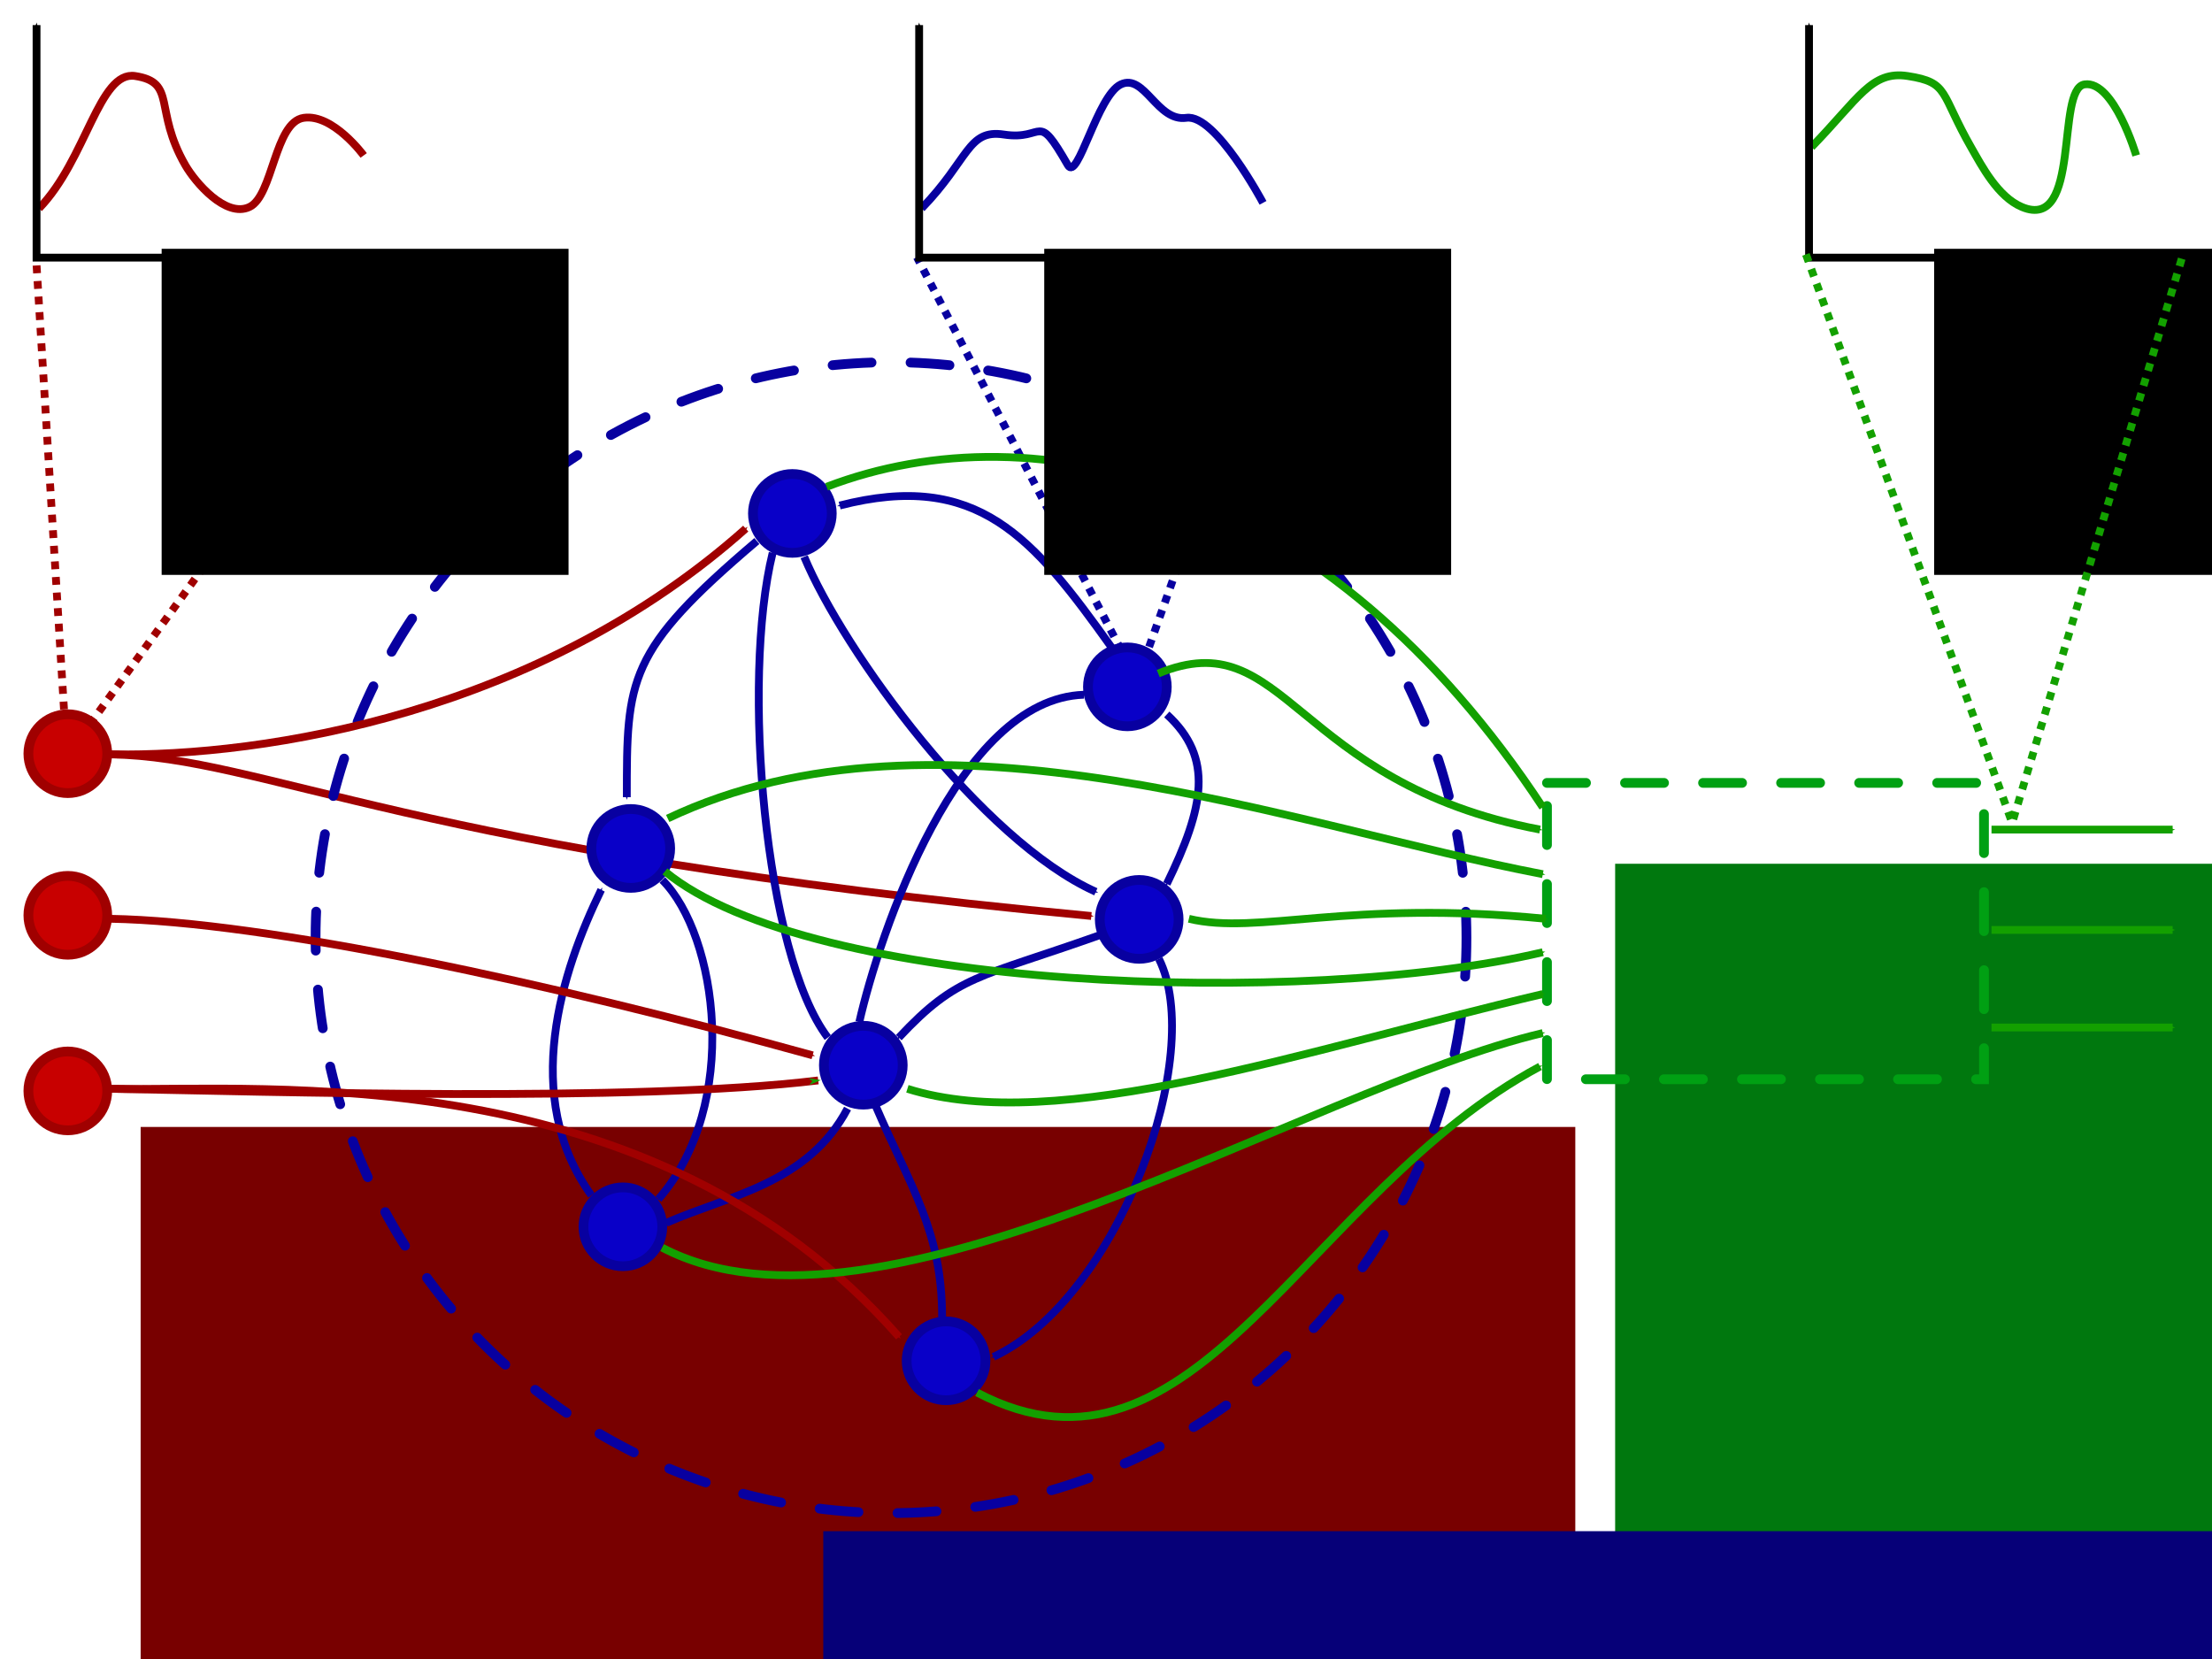 <?xml version="1.0" encoding="UTF-8" standalone="no"?>
<!-- Created with Inkscape (http://www.inkscape.org/) -->

<svg
   xmlns:dc="http://purl.org/dc/elements/1.1/"
   xmlns:cc="http://creativecommons.org/ns#"
   xmlns:rdf="http://www.w3.org/1999/02/22-rdf-syntax-ns#"
   xmlns:svg="http://www.w3.org/2000/svg"
   xmlns="http://www.w3.org/2000/svg"
   xmlns:sodipodi="http://sodipodi.sourceforge.net/DTD/sodipodi-0.dtd"
   xmlns:inkscape="http://www.inkscape.org/namespaces/inkscape"
   width="8cm"
   height="6cm"
   viewBox="0 0 283.465 212.598"
   id="svg2"
   version="1.1"
   inkscape:version="0.91 r13725"
   sodipodi:docname="reservoir.svg">
  <defs
     id="defs4">
    <marker
       inkscape:isstock="true"
       style="overflow:visible;"
       id="marker6829"
       refX="0.0"
       refY="0.0"
       orient="auto"
       inkscape:stockid="Arrow1Mend">
      <path
         transform="scale(0.4) rotate(180) translate(10,0)"
         style="fill-rule:evenodd;stroke:#000000;stroke-width:1pt;stroke-opacity:1;fill:#000000;fill-opacity:1"
         d="M 0.0,0.0 L 5.0,-5.0 L -12.5,0.0 L 5.0,5.0 L 0.0,0.0 z "
         id="path6831" />
    </marker>
    <marker
       inkscape:isstock="true"
       style="overflow:visible"
       id="marker6627"
       refX="0.0"
       refY="0.0"
       orient="auto"
       inkscape:stockid="Arrow1Mstart">
      <path
         transform="scale(0.4) translate(10,0)"
         style="fill-rule:evenodd;stroke:#000000;stroke-width:1pt;stroke-opacity:1;fill:#000000;fill-opacity:1"
         d="M 0.0,0.0 L 5.0,-5.0 L -12.5,0.0 L 5.0,5.0 L 0.0,0.0 z "
         id="path6629" />
    </marker>
    <marker
       inkscape:stockid="Arrow1Mend"
       orient="auto"
       refY="0.0"
       refX="0.0"
       id="marker5136"
       style="overflow:visible;"
       inkscape:isstock="true"
       inkscape:collect="always">
      <path
         id="path4495"
         d="M 0.0,0.0 L 5.0,-5.0 L -12.5,0.0 L 5.0,5.0 L 0.0,0.0 z "
         style="fill-rule:evenodd;stroke:#000000;stroke-width:1pt;stroke-opacity:1;fill:#000000;fill-opacity:1"
         transform="scale(0.4) rotate(180) translate(10,0)" />
    </marker>
    <marker
       inkscape:stockid="Arrow1Lend"
       orient="auto"
       refY="0.0"
       refX="0.0"
       id="Arrow1Lend"
       style="overflow:visible;"
       inkscape:isstock="true">
      <path
         id="path4489"
         d="M 0.0,0.0 L 5.0,-5.0 L -12.5,0.0 L 5.0,5.0 L 0.0,0.0 z "
         style="fill-rule:evenodd;stroke:#000000;stroke-width:1pt;stroke-opacity:1;fill:#000000;fill-opacity:1"
         transform="scale(0.8) rotate(180) translate(12.5,0)" />
    </marker>
    <marker
       inkscape:stockid="Arrow1Mstart"
       orient="auto"
       refY="0.0"
       refX="0.0"
       id="Arrow1Mstart"
       style="overflow:visible"
       inkscape:isstock="true"
       inkscape:collect="always">
      <path
         id="path4492"
         d="M 0.0,0.0 L 5.0,-5.0 L -12.5,0.0 L 5.0,5.0 L 0.0,0.0 z "
         style="fill-rule:evenodd;stroke:#000000;stroke-width:1pt;stroke-opacity:1;fill:#000000;fill-opacity:1"
         transform="scale(0.4) translate(10,0)" />
    </marker>
    <marker
       inkscape:isstock="true"
       style="overflow:visible;"
       id="marker13128"
       refX="0.0"
       refY="0.0"
       orient="auto"
       inkscape:stockid="Arrow1Mend">
      <path
         transform="scale(0.4) rotate(180) translate(10,0)"
         style="fill-rule:evenodd;stroke:#13a000;stroke-width:1pt;stroke-opacity:1;fill:#13a000;fill-opacity:1"
         d="M 0.0,0.0 L 5.0,-5.0 L -12.5,0.0 L 5.0,5.0 L 0.0,0.0 z "
         id="path13130" />
    </marker>
    <marker
       inkscape:stockid="Arrow1Mend"
       orient="auto"
       refY="0.0"
       refX="0.0"
       id="marker12906"
       style="overflow:visible;"
       inkscape:isstock="true"
       inkscape:collect="always">
      <path
         id="path12908"
         d="M 0.0,0.0 L 5.0,-5.0 L -12.5,0.0 L 5.0,5.0 L 0.0,0.0 z "
         style="fill-rule:evenodd;stroke:#13a000;stroke-width:1pt;stroke-opacity:1;fill:#13a000;fill-opacity:1"
         transform="scale(0.4) rotate(180) translate(10,0)" />
    </marker>
    <marker
       inkscape:isstock="true"
       style="overflow:visible;"
       id="marker12732"
       refX="0.0"
       refY="0.0"
       orient="auto"
       inkscape:stockid="Arrow1Mend"
       inkscape:collect="always">
      <path
         transform="scale(0.4) rotate(180) translate(10,0)"
         style="fill-rule:evenodd;stroke:#13a000;stroke-width:1pt;stroke-opacity:1;fill:#13a000;fill-opacity:1"
         d="M 0.0,0.0 L 5.0,-5.0 L -12.5,0.0 L 5.0,5.0 L 0.0,0.0 z "
         id="path12734" />
    </marker>
    <marker
       inkscape:stockid="Arrow1Mend"
       orient="auto"
       refY="0.0"
       refX="0.0"
       id="marker12180"
       style="overflow:visible;"
       inkscape:isstock="true"
       inkscape:collect="always">
      <path
         id="path12182"
         d="M 0.0,0.0 L 5.0,-5.0 L -12.5,0.0 L 5.0,5.0 L 0.0,0.0 z "
         style="fill-rule:evenodd;stroke:#13a000;stroke-width:1pt;stroke-opacity:1;fill:#13a000;fill-opacity:1"
         transform="scale(0.4) rotate(180) translate(10,0)" />
    </marker>
    <marker
       inkscape:isstock="true"
       style="overflow:visible;"
       id="marker11664"
       refX="0.0"
       refY="0.0"
       orient="auto"
       inkscape:stockid="Arrow1Mend"
       inkscape:collect="always">
      <path
         transform="scale(0.4) rotate(180) translate(10,0)"
         style="fill-rule:evenodd;stroke:#13a000;stroke-width:1pt;stroke-opacity:1;fill:#13a000;fill-opacity:1"
         d="M 0.0,0.0 L 5.0,-5.0 L -12.5,0.0 L 5.0,5.0 L 0.0,0.0 z "
         id="path11666" />
    </marker>
    <marker
       inkscape:stockid="Arrow1Mend"
       orient="auto"
       refY="0.0"
       refX="0.0"
       id="marker11196"
       style="overflow:visible;"
       inkscape:isstock="true"
       inkscape:collect="always">
      <path
         id="path11198"
         d="M 0.0,0.0 L 5.0,-5.0 L -12.5,0.0 L 5.0,5.0 L 0.0,0.0 z "
         style="fill-rule:evenodd;stroke:#13a000;stroke-width:1pt;stroke-opacity:1;fill:#13a000;fill-opacity:1"
         transform="scale(0.4) rotate(180) translate(10,0)" />
    </marker>
    <marker
       inkscape:isstock="true"
       style="overflow:visible;"
       id="marker10248"
       refX="0.0"
       refY="0.0"
       orient="auto"
       inkscape:stockid="Arrow1Mend"
       inkscape:collect="always">
      <path
         transform="scale(0.4) rotate(180) translate(10,0)"
         style="fill-rule:evenodd;stroke:#13a000;stroke-width:1pt;stroke-opacity:1;fill:#13a000;fill-opacity:1"
         d="M 0.0,0.0 L 5.0,-5.0 L -12.5,0.0 L 5.0,5.0 L 0.0,0.0 z "
         id="path10250" />
    </marker>
    <marker
       inkscape:stockid="Arrow1Mend"
       orient="auto"
       refY="0.0"
       refX="0.0"
       id="marker9666"
       style="overflow:visible;"
       inkscape:isstock="true"
       inkscape:collect="always">
      <path
         id="path9668"
         d="M 0.0,0.0 L 5.0,-5.0 L -12.5,0.0 L 5.0,5.0 L 0.0,0.0 z "
         style="fill-rule:evenodd;stroke:#13a000;stroke-width:1pt;stroke-opacity:1;fill:#13a000;fill-opacity:1"
         transform="scale(0.4) rotate(180) translate(10,0)" />
    </marker>
    <marker
       inkscape:isstock="true"
       style="overflow:visible;"
       id="marker9294"
       refX="0.0"
       refY="0.0"
       orient="auto"
       inkscape:stockid="Arrow1Mend"
       inkscape:collect="always">
      <path
         transform="scale(0.4) rotate(180) translate(10,0)"
         style="fill-rule:evenodd;stroke:#13a000;stroke-width:1pt;stroke-opacity:1;fill:#13a000;fill-opacity:1"
         d="M 0.0,0.0 L 5.0,-5.0 L -12.5,0.0 L 5.0,5.0 L 0.0,0.0 z "
         id="path9296" />
    </marker>
    <marker
       inkscape:stockid="Arrow1Mend"
       orient="auto"
       refY="0.0"
       refX="0.0"
       id="marker8640"
       style="overflow:visible;"
       inkscape:isstock="true"
       inkscape:collect="always">
      <path
         id="path8642"
         d="M 0.0,0.0 L 5.0,-5.0 L -12.5,0.0 L 5.0,5.0 L 0.0,0.0 z "
         style="fill-rule:evenodd;stroke:#13a000;stroke-width:1pt;stroke-opacity:1;fill:#13a000;fill-opacity:1"
         transform="scale(0.4) rotate(180) translate(10,0)" />
    </marker>
    <marker
       inkscape:isstock="true"
       style="overflow:visible;"
       id="marker8316"
       refX="0.0"
       refY="0.0"
       orient="auto"
       inkscape:stockid="Arrow1Mend"
       inkscape:collect="always">
      <path
         transform="scale(0.4) rotate(180) translate(10,0)"
         style="fill-rule:evenodd;stroke:#13a000;stroke-width:1pt;stroke-opacity:1;fill:#13a000;fill-opacity:1"
         d="M 0.0,0.0 L 5.0,-5.0 L -12.5,0.0 L 5.0,5.0 L 0.0,0.0 z "
         id="path8318" />
    </marker>
    <marker
       inkscape:stockid="Arrow1Mend"
       orient="auto"
       refY="0.0"
       refX="0.0"
       id="marker8040"
       style="overflow:visible;"
       inkscape:isstock="true"
       inkscape:collect="always">
      <path
         id="path8042"
         d="M 0.0,0.0 L 5.0,-5.0 L -12.5,0.0 L 5.0,5.0 L 0.0,0.0 z "
         style="fill-rule:evenodd;stroke:#13a000;stroke-width:1pt;stroke-opacity:1;fill:#13a000;fill-opacity:1"
         transform="scale(0.4) rotate(180) translate(10,0)" />
    </marker>
    <marker
       inkscape:stockid="Arrow1Mend"
       orient="auto"
       refY="0.0"
       refX="0.0"
       id="marker7170"
       style="overflow:visible;"
       inkscape:isstock="true">
      <path
         id="path7172"
         d="M 0.0,0.0 L 5.0,-5.0 L -12.5,0.0 L 5.0,5.0 L 0.0,0.0 z "
         style="fill-rule:evenodd;stroke:#a00000;stroke-width:1pt;stroke-opacity:1;fill:#a00000;fill-opacity:1"
         transform="scale(0.4) rotate(180) translate(10,0)" />
    </marker>
    <marker
       inkscape:isstock="true"
       style="overflow:visible;"
       id="marker6642"
       refX="0.0"
       refY="0.0"
       orient="auto"
       inkscape:stockid="Arrow1Mend"
       inkscape:collect="always">
      <path
         transform="scale(0.4) rotate(180) translate(10,0)"
         style="fill-rule:evenodd;stroke:#a00000;stroke-width:1pt;stroke-opacity:1;fill:#a00000;fill-opacity:1"
         d="M 0.0,0.0 L 5.0,-5.0 L -12.5,0.0 L 5.0,5.0 L 0.0,0.0 z "
         id="path6644" />
    </marker>
    <marker
       inkscape:stockid="Arrow1Mend"
       orient="auto"
       refY="0.0"
       refX="0.0"
       id="marker6300"
       style="overflow:visible;"
       inkscape:isstock="true"
       inkscape:collect="always">
      <path
         id="path6302"
         d="M 0.0,0.0 L 5.0,-5.0 L -12.5,0.0 L 5.0,5.0 L 0.0,0.0 z "
         style="fill-rule:evenodd;stroke:#a00000;stroke-width:1pt;stroke-opacity:1;fill:#a00000;fill-opacity:1"
         transform="scale(0.4) rotate(180) translate(10,0)" />
    </marker>
    <marker
       inkscape:isstock="true"
       style="overflow:visible;"
       id="marker6198"
       refX="0.0"
       refY="0.0"
       orient="auto"
       inkscape:stockid="Arrow1Mend"
       inkscape:collect="always">
      <path
         transform="scale(0.4) rotate(180) translate(10,0)"
         style="fill-rule:evenodd;stroke:#a00000;stroke-width:1pt;stroke-opacity:1;fill:#a00000;fill-opacity:1"
         d="M 0.0,0.0 L 5.0,-5.0 L -12.5,0.0 L 5.0,5.0 L 0.0,0.0 z "
         id="path6200" />
    </marker>
    <marker
       inkscape:stockid="Arrow1Mend"
       orient="auto"
       refY="0.0"
       refX="0.0"
       id="marker5126"
       style="overflow:visible;"
       inkscape:isstock="true"
       inkscape:collect="always">
      <path
         id="path5128"
         d="M 0.0,0.0 L 5.0,-5.0 L -12.5,0.0 L 5.0,5.0 L 0.0,0.0 z "
         style="fill-rule:evenodd;stroke:#0800a0;stroke-width:1pt;stroke-opacity:1;fill:#0800a0;fill-opacity:1"
         transform="scale(0.4) rotate(180) translate(10,0)" />
    </marker>
    <marker
       inkscape:stockid="Arrow1Mend"
       orient="auto"
       refY="0.0"
       refX="0.0"
       id="marker5050"
       style="overflow:visible;"
       inkscape:isstock="true">
      <path
         id="path5052"
         d="M 0.0,0.0 L 5.0,-5.0 L -12.5,0.0 L 5.0,5.0 L 0.0,0.0 z "
         style="fill-rule:evenodd;stroke:#0800a0;stroke-width:1pt;stroke-opacity:1;fill:#0800a0;fill-opacity:1"
         transform="scale(0.4) rotate(180) translate(10,0)" />
    </marker>
    <marker
       inkscape:isstock="true"
       style="overflow:visible;"
       id="marker4956"
       refX="0.0"
       refY="0.0"
       orient="auto"
       inkscape:stockid="Arrow1Mend"
       inkscape:collect="always">
      <path
         transform="scale(0.4) rotate(180) translate(10,0)"
         style="fill-rule:evenodd;stroke:#0800a0;stroke-width:1pt;stroke-opacity:1;fill:#0800a0;fill-opacity:1"
         d="M 0.0,0.0 L 5.0,-5.0 L -12.5,0.0 L 5.0,5.0 L 0.0,0.0 z "
         id="path4958" />
    </marker>
    <marker
       inkscape:isstock="true"
       style="overflow:visible;"
       id="marker4892"
       refX="0.0"
       refY="0.0"
       orient="auto"
       inkscape:stockid="Arrow1Mend">
      <path
         transform="scale(0.4) rotate(180) translate(10,0)"
         style="fill-rule:evenodd;stroke:#0800a0;stroke-width:1pt;stroke-opacity:1;fill:#0800a0;fill-opacity:1"
         d="M 0.0,0.0 L 5.0,-5.0 L -12.5,0.0 L 5.0,5.0 L 0.0,0.0 z "
         id="path4894" />
    </marker>
    <marker
       inkscape:isstock="true"
       style="overflow:visible;"
       id="marker4834"
       refX="0.0"
       refY="0.0"
       orient="auto"
       inkscape:stockid="Arrow1Mend">
      <path
         transform="scale(0.4) rotate(180) translate(10,0)"
         style="fill-rule:evenodd;stroke:#0800a0;stroke-width:1pt;stroke-opacity:1;fill:#0800a0;fill-opacity:1"
         d="M 0.0,0.0 L 5.0,-5.0 L -12.5,0.0 L 5.0,5.0 L 0.0,0.0 z "
         id="path4836" />
    </marker>
    <marker
       inkscape:isstock="true"
       style="overflow:visible;"
       id="marker4782"
       refX="0.0"
       refY="0.0"
       orient="auto"
       inkscape:stockid="Arrow1Mend">
      <path
         transform="scale(0.4) rotate(180) translate(10,0)"
         style="fill-rule:evenodd;stroke:#0800a0;stroke-width:1pt;stroke-opacity:1;fill:#0800a0;fill-opacity:1"
         d="M 0.0,0.0 L 5.0,-5.0 L -12.5,0.0 L 5.0,5.0 L 0.0,0.0 z "
         id="path4784" />
    </marker>
    <marker
       inkscape:isstock="true"
       style="overflow:visible;"
       id="marker4736"
       refX="0.0"
       refY="0.0"
       orient="auto"
       inkscape:stockid="Arrow1Mend">
      <path
         transform="scale(0.4) rotate(180) translate(10,0)"
         style="fill-rule:evenodd;stroke:#0800a0;stroke-width:1pt;stroke-opacity:1;fill:#0800a0;fill-opacity:1"
         d="M 0.0,0.0 L 5.0,-5.0 L -12.5,0.0 L 5.0,5.0 L 0.0,0.0 z "
         id="path4738" />
    </marker>
    <marker
       inkscape:isstock="true"
       style="overflow:visible;"
       id="marker4696"
       refX="0.0"
       refY="0.0"
       orient="auto"
       inkscape:stockid="Arrow1Mend">
      <path
         transform="scale(0.4) rotate(180) translate(10,0)"
         style="fill-rule:evenodd;stroke:#0800a0;stroke-width:1pt;stroke-opacity:1;fill:#0800a0;fill-opacity:1"
         d="M 0.0,0.0 L 5.0,-5.0 L -12.5,0.0 L 5.0,5.0 L 0.0,0.0 z "
         id="path4698" />
    </marker>
    <marker
       inkscape:isstock="true"
       style="overflow:visible;"
       id="marker4662"
       refX="0.0"
       refY="0.0"
       orient="auto"
       inkscape:stockid="Arrow1Mend">
      <path
         transform="scale(0.4) rotate(180) translate(10,0)"
         style="fill-rule:evenodd;stroke:#0800a0;stroke-width:1pt;stroke-opacity:1;fill:#0800a0;fill-opacity:1"
         d="M 0.0,0.0 L 5.0,-5.0 L -12.5,0.0 L 5.0,5.0 L 0.0,0.0 z "
         id="path4664" />
    </marker>
    <marker
       inkscape:isstock="true"
       style="overflow:visible;"
       id="marker4634"
       refX="0.0"
       refY="0.0"
       orient="auto"
       inkscape:stockid="Arrow1Mend">
      <path
         transform="scale(0.4) rotate(180) translate(10,0)"
         style="fill-rule:evenodd;stroke:#0800a0;stroke-width:1pt;stroke-opacity:1;fill:#0800a0;fill-opacity:1"
         d="M 0.0,0.0 L 5.0,-5.0 L -12.5,0.0 L 5.0,5.0 L 0.0,0.0 z "
         id="path4636" />
    </marker>
    <marker
       inkscape:stockid="Arrow1Mend"
       orient="auto"
       refY="0.0"
       refX="0.0"
       id="marker4606"
       style="overflow:visible;"
       inkscape:isstock="true"
       inkscape:collect="always">
      <path
         id="path4608"
         d="M 0.0,0.0 L 5.0,-5.0 L -12.5,0.0 L 5.0,5.0 L 0.0,0.0 z "
         style="fill-rule:evenodd;stroke:#0800a0;stroke-width:1pt;stroke-opacity:1;fill:#0800a0;fill-opacity:1"
         transform="scale(0.4) rotate(180) translate(10,0)" />
    </marker>
    <marker
       inkscape:stockid="Arrow1Mend"
       orient="auto"
       refY="0.0"
       refX="0.0"
       id="Arrow1Mend"
       style="overflow:visible;"
       inkscape:isstock="true">
      <path
         id="path4271"
         d="M 0.0,0.0 L 5.0,-5.0 L -12.5,0.0 L 5.0,5.0 L 0.0,0.0 z "
         style="fill-rule:evenodd;stroke:#0800a0;stroke-width:1pt;stroke-opacity:1;fill:#0800a0;fill-opacity:1"
         transform="scale(0.4) rotate(180) translate(10,0)" />
    </marker>
  </defs>
  <sodipodi:namedview
     id="base"
     pagecolor="#ffffff"
     bordercolor="#666666"
     borderopacity="1.0"
     inkscape:pageopacity="0.0"
     inkscape:pageshadow="2"
     inkscape:zoom="1.979899"
     inkscape:cx="153.09842"
     inkscape:cy="117.04133"
     inkscape:document-units="px"
     inkscape:current-layer="layer1"
     showgrid="false"
     units="cm"
     inkscape:window-width="1680"
     inkscape:window-height="947"
     inkscape:window-x="0"
     inkscape:window-y="1"
     inkscape:window-maximized="1" />
  <g
     inkscape:label="Layer 1"
     inkscape:groupmode="layer"
     id="layer1"
     transform="translate(0,-839.764)">
    <path
       style="fill:none;fill-rule:evenodd;stroke:#0800a0;stroke-width:1;stroke-linecap:butt;stroke-linejoin:miter;stroke-opacity:1;stroke-miterlimit:4;stroke-dasharray:1,1;stroke-dashoffset:0"
       d="M 165,872.719 145.714,927.005 117.5,872.719"
       id="path7072"
       inkscape:connector-curvature="0" />
    <path
       style="fill:none;fill-rule:evenodd;stroke:#a00000;stroke-width:1;stroke-linecap:butt;stroke-linejoin:miter;stroke-opacity:1;stroke-miterlimit:4;stroke-dasharray:1,1;stroke-dashoffset:0"
       d="M 54.286,873.434 8.571,936.648 4.643,873.077"
       id="path7061"
       inkscape:connector-curvature="0" />
    <path
       style="fill:none;fill-rule:evenodd;stroke:#a00000;stroke-width:1px;stroke-linecap:butt;stroke-linejoin:miter;stroke-opacity:1"
       d="m 5,866.469 c 6.071,-6.25 7.679,-17.679 12.321,-16.964 5.368,0.826 2.321,4.286 6.429,11.429 1.259,2.189 5.179,6.786 8.214,5.357 3.036,-1.429 3.214,-10.893 6.964,-11.429 3.75,-0.536 7.679,4.821 7.679,4.821"
       id="path6605"
       inkscape:connector-curvature="0"
       sodipodi:nodetypes="cssssc" />
    <path
       inkscape:connector-curvature="0"
       id="path7168"
       d="m 14.138,936.433 c 20,0.357 38.214,12.5 125.714,20.714"
       style="fill:none;fill-rule:evenodd;stroke:#a00000;stroke-width:1px;stroke-linecap:butt;stroke-linejoin:miter;stroke-opacity:1;marker-end:url(#marker7170)"
       sodipodi:nodetypes="cc" />
    <flowRoot
       transform="translate(3.882,976.138)"
       style="font-style:normal;font-weight:normal;line-height:125%;font-family:sans-serif;letter-spacing:0px;word-spacing:0px;baseline-shift:baseline;fill:#780000;fill-opacity:1;stroke:none;stroke-width:1px;stroke-linecap:butt;stroke-linejoin:miter;stroke-opacity:1"
       id="flowRoot4169"
       xml:space="preserve"><flowRegion
         id="flowRegion4171"><rect
           y="8.043"
           x="14.142"
           height="96.47"
           width="183.848"
           id="rect4173"
           style="fill:#780000;fill-opacity:1" /></flowRegion><flowPara
         style="font-style:normal;font-variant:normal;font-weight:500;font-stretch:normal;font-size:15px;font-family:'CMU Sans Serif';-inkscape-font-specification:'CMU Sans Serif Medium';baseline-shift:baseline;fill:#780000;fill-opacity:1"
         id="flowPara4175"><flowSpan
           id="flowSpan4177"
           style="font-style:oblique;font-variant:normal;font-weight:500;font-stretch:normal;font-size:15px;font-family:'CMU Sans Serif';-inkscape-font-specification:'CMU Sans Serif Medium Oblique';baseline-shift:baseline;fill:#780000;fill-opacity:1">W</flowSpan><flowSpan
           style="font-size:15px;baseline-shift:sub;fill:#780000;fill-opacity:1"
           id="flowSpan4183">in</flowSpan></flowPara></flowRoot>    <flowRoot
       xml:space="preserve"
       id="flowRoot4155"
       style="font-style:normal;font-weight:normal;line-height:125%;font-family:sans-serif;letter-spacing:0px;word-spacing:0px;baseline-shift:baseline;fill:#00780e;fill-opacity:1;stroke:none;stroke-width:1px;stroke-linecap:butt;stroke-linejoin:miter;stroke-opacity:1"
       transform="translate(192.836,942.41)"><flowRegion
         id="flowRegion4157"><rect
           id="rect4159"
           width="183.848"
           height="96.47"
           x="14.142"
           y="8.043"
           style="fill:#00780e;fill-opacity:1;stroke:none;stroke-opacity:1" /></flowRegion><flowPara
         id="flowPara4161"
         style="font-style:normal;font-variant:normal;font-weight:500;font-stretch:normal;font-size:15px;font-family:'CMU Sans Serif';-inkscape-font-specification:'CMU Sans Serif Medium';baseline-shift:baseline;fill:#00780e;fill-opacity:1;stroke:none;stroke-opacity:1"><flowSpan
           style="font-style:oblique;font-variant:normal;font-weight:500;font-stretch:normal;font-size:15px;font-family:'CMU Sans Serif';-inkscape-font-specification:'CMU Sans Serif Medium Oblique';baseline-shift:baseline;fill:#00780e;fill-opacity:1;stroke:none;stroke-opacity:1"
           id="flowSpan4165">W</flowSpan><flowSpan
           style="font-size:15px;baseline-shift:sub;fill:#00780e;fill-opacity:1;stroke:none;stroke-opacity:1"
           id="flowSpan4167">out</flowSpan></flowPara></flowRoot>    <rect
       style="opacity:1;fill:none;fill-opacity:1;stroke:#00a013;stroke-width:1.25;stroke-linecap:round;stroke-miterlimit:4;stroke-dasharray:5,5;stroke-dashoffset:0;stroke-opacity:1"
       id="rect4254"
       width="56.002"
       height="37.979"
       x="198.244"
       y="940.089" />
    <flowRoot
       xml:space="preserve"
       id="flowRoot4185"
       style="font-style:normal;font-weight:normal;line-height:125%;font-family:sans-serif;letter-spacing:0px;word-spacing:0px;baseline-shift:baseline;fill:#060078;fill-opacity:1;stroke:none;stroke-width:1px;stroke-linecap:butt;stroke-linejoin:miter;stroke-opacity:1"
       transform="translate(91.358,1027.938)"><flowRegion
         id="flowRegion4187"><rect
           id="rect4189"
           width="183.848"
           height="96.47"
           x="14.142"
           y="8.043"
           style="fill:#060078;fill-opacity:1" /></flowRegion><flowPara
         id="flowPara4191"
         style="font-style:oblique;font-variant:normal;font-weight:500;font-stretch:normal;font-size:15px;font-family:'CMU Sans Serif';-inkscape-font-specification:'CMU Sans Serif Medium Oblique';baseline-shift:baseline;fill:#060078;fill-opacity:1">W<flowSpan
   style="font-size:15px;baseline-shift:sub;fill:#060078;fill-opacity:1"
   id="flowSpan4197">r</flowSpan></flowPara></flowRoot>    <circle
       style="opacity:1;fill:none;fill-opacity:0.615;stroke:#0800a0;stroke-width:1.25;stroke-linecap:round;stroke-miterlimit:4;stroke-dasharray:5,5;stroke-dashoffset:0;stroke-opacity:1"
       id="path4238"
       cx="114.182"
       cy="959.923"
       r="73.741" />
    <circle
       style="opacity:1;fill:#0900c8;fill-opacity:1;stroke:#0800a0;stroke-width:1.25;stroke-linecap:round;stroke-miterlimit:4;stroke-dasharray:none;stroke-dashoffset:0;stroke-opacity:1"
       id="path4240"
       cx="101.54"
       cy="905.558"
       r="5.051" />
    <circle
       r="5.051"
       cy="948.49"
       cx="80.831"
       id="circle4242"
       style="opacity:1;fill:#0900c8;fill-opacity:1;stroke:#0800a0;stroke-width:1.25;stroke-linecap:round;stroke-miterlimit:4;stroke-dasharray:none;stroke-dashoffset:0;stroke-opacity:1" />
    <circle
       style="opacity:1;fill:#0900c8;fill-opacity:1;stroke:#0800a0;stroke-width:1.25;stroke-linecap:round;stroke-miterlimit:4;stroke-dasharray:none;stroke-dashoffset:0;stroke-opacity:1"
       id="circle4244"
       cx="79.821"
       cy="996.977"
       r="5.051" />
    <circle
       r="5.051"
       cy="957.581"
       cx="145.986"
       id="circle4246"
       style="opacity:1;fill:#0900c8;fill-opacity:1;stroke:#0800a0;stroke-width:1.25;stroke-linecap:round;stroke-miterlimit:4;stroke-dasharray:none;stroke-dashoffset:0;stroke-opacity:1" />
    <circle
       style="opacity:1;fill:#0900c8;fill-opacity:1;stroke:#0800a0;stroke-width:1.25;stroke-linecap:round;stroke-miterlimit:4;stroke-dasharray:none;stroke-dashoffset:0;stroke-opacity:1"
       id="circle4248"
       cx="144.471"
       cy="927.782"
       r="5.051" />
    <circle
       r="5.051"
       cy="1014.15"
       cx="121.238"
       id="circle4250"
       style="opacity:1;fill:#0900c8;fill-opacity:1;stroke:#0800a0;stroke-width:1.25;stroke-linecap:round;stroke-miterlimit:4;stroke-dasharray:none;stroke-dashoffset:0;stroke-opacity:1" />
    <circle
       r="5.051"
       cy="976.269"
       cx="110.631"
       id="circle4252"
       style="opacity:1;fill:#0900c8;fill-opacity:1;stroke:#0800a0;stroke-width:1.25;stroke-linecap:round;stroke-miterlimit:4;stroke-dasharray:none;stroke-dashoffset:0;stroke-opacity:1" />
    <path
       style="fill:none;fill-rule:evenodd;stroke:#0800a0;stroke-width:1px;stroke-linecap:butt;stroke-linejoin:miter;stroke-opacity:1;marker-end:url(#Arrow1Mend)"
       d="m 96.994,909.094 c -16.668,14.142 -16.668,17.678 -16.668,32.83"
       id="path4256"
       inkscape:connector-curvature="0" />
    <path
       style="fill:none;fill-rule:evenodd;stroke:#0800a0;stroke-width:1px;stroke-linecap:butt;stroke-linejoin:miter;stroke-opacity:1;marker-end:url(#marker4956)"
       d="m 75.781,992.937 c -9.091,-12.627 -3.788,-28.789 1.263,-39.143"
       id="path4567"
       inkscape:connector-curvature="0"
       sodipodi:nodetypes="cc" />
    <path
       style="fill:none;fill-rule:evenodd;stroke:#0800a0;stroke-width:1px;stroke-linecap:butt;stroke-linejoin:miter;stroke-opacity:1;marker-end:url(#marker4606)"
       d="m 84.872,952.53 c 7.071,7.071 10.102,28.789 -0.505,40.911"
       id="path4586"
       inkscape:connector-curvature="0" />
    <path
       style="fill:none;fill-rule:evenodd;stroke:#0800a0;stroke-width:1px;stroke-linecap:butt;stroke-linejoin:miter;stroke-opacity:1;marker-end:url(#marker4634)"
       d="m 108.611,981.825 c -5.051,9.596 -15.152,11.112 -23.233,14.647"
       id="path4588"
       inkscape:connector-curvature="0"
       sodipodi:nodetypes="cc" />
    <path
       style="fill:none;fill-rule:evenodd;stroke:#0800a0;stroke-width:1px;stroke-linecap:butt;stroke-linejoin:miter;stroke-opacity:1;marker-end:url(#marker4696)"
       d="m 148.512,962.632 c 6.061,12.122 -5.051,43.437 -21.213,51.013"
       id="path4590"
       inkscape:connector-curvature="0" />
    <path
       style="fill:none;fill-rule:evenodd;stroke:#0800a0;stroke-width:1px;stroke-linecap:butt;stroke-linejoin:miter;stroke-opacity:1;marker-end:url(#marker4662)"
       d="m 112.146,981.32 c 4.546,10.607 8.586,16.162 8.586,27.274"
       id="path4592"
       inkscape:connector-curvature="0" />
    <path
       style="fill:none;fill-rule:evenodd;stroke:#0800a0;stroke-width:1px;stroke-linecap:butt;stroke-linejoin:miter;stroke-opacity:1;marker-end:url(#marker5126)"
       d="m 140.935,959.602 c -15.657,5.556 -18.183,5.051 -25.759,13.132"
       id="path4594"
       inkscape:connector-curvature="0" />
    <path
       style="fill:none;fill-rule:evenodd;stroke:#0800a0;stroke-width:1px;stroke-linecap:butt;stroke-linejoin:miter;stroke-opacity:1;marker-end:url(#marker5050)"
       d="m 138.915,928.792 c -16.162,0.505 -26.264,30.81 -28.789,41.921"
       id="path4596"
       inkscape:connector-curvature="0"
       sodipodi:nodetypes="cc" />
    <path
       style="fill:none;fill-rule:evenodd;stroke:#0800a0;stroke-width:1px;stroke-linecap:butt;stroke-linejoin:miter;stroke-opacity:1;marker-end:url(#marker4834)"
       d="m 103.055,911.114 c 5.051,12.122 22.728,36.365 37.376,42.931"
       id="path4598"
       inkscape:connector-curvature="0" />
    <path
       style="fill:none;fill-rule:evenodd;stroke:#0800a0;stroke-width:1px;stroke-linecap:butt;stroke-linejoin:miter;stroke-opacity:1;marker-end:url(#marker4736)"
       d="m 149.522,931.317 c 6.061,5.556 4.798,11.869 0,21.718"
       id="path4600"
       inkscape:connector-curvature="0"
       sodipodi:nodetypes="cc" />
    <path
       style="fill:none;fill-rule:evenodd;stroke:#0800a0;stroke-width:1px;stroke-linecap:butt;stroke-linejoin:miter;stroke-opacity:1;marker-end:url(#marker4782)"
       d="M 142.451,922.731 C 132.349,908.589 125.278,900.003 107.6,904.548"
       id="path4602"
       inkscape:connector-curvature="0" />
    <path
       style="fill:none;fill-rule:evenodd;stroke:#0800a0;stroke-width:1px;stroke-linecap:butt;stroke-linejoin:miter;stroke-opacity:1;marker-end:url(#marker4892)"
       d="m 106.085,972.734 c -8.081,-10.607 -11.112,-45.709 -7.071,-62.124"
       id="path4604"
       inkscape:connector-curvature="0"
       sodipodi:nodetypes="cc" />
    <circle
       style="opacity:1;fill:#c80000;fill-opacity:1;stroke:#a00000;stroke-width:1.25;stroke-linecap:round;stroke-miterlimit:4;stroke-dasharray:none;stroke-dashoffset:0;stroke-opacity:1"
       id="circle6184"
       cx="8.689"
       cy="936.347"
       r="5.051" />
    <circle
       r="5.051"
       cy="957.061"
       cx="8.689"
       id="circle6186"
       style="opacity:1;fill:#c80000;fill-opacity:1;stroke:#a00000;stroke-width:1.25;stroke-linecap:round;stroke-miterlimit:4;stroke-dasharray:none;stroke-dashoffset:0;stroke-opacity:1" />
    <circle
       style="opacity:1;fill:#c80000;fill-opacity:1;stroke:#a00000;stroke-width:1.25;stroke-linecap:round;stroke-miterlimit:4;stroke-dasharray:none;stroke-dashoffset:0;stroke-opacity:1"
       id="circle6188"
       cx="8.689"
       cy="979.561"
       r="5.051" />
    <path
       style="fill:none;fill-rule:evenodd;stroke:#a00000;stroke-width:1px;stroke-linecap:butt;stroke-linejoin:miter;stroke-opacity:1;marker-end:url(#marker6198)"
       d="m 14.138,936.433 c 20,0.357 55,-5.357 81.429,-28.929"
       id="path6190"
       inkscape:connector-curvature="0" />
    <path
       inkscape:connector-curvature="0"
       id="path6298"
       d="m 14.138,957.504 c 20,0.357 56.429,8.214 90,17.5"
       style="fill:none;fill-rule:evenodd;stroke:#a00000;stroke-width:1px;stroke-linecap:butt;stroke-linejoin:miter;stroke-opacity:1;marker-end:url(#marker6300)"
       sodipodi:nodetypes="cc" />
    <path
       sodipodi:nodetypes="cc"
       style="fill:none;fill-rule:evenodd;stroke:#a00000;stroke-width:1px;stroke-linecap:butt;stroke-linejoin:miter;stroke-opacity:1;marker-end:url(#marker6642)"
       d="m 14.138,979.29 c 20,0.357 69.286,-4.286 101.071,31.786"
       id="path6640"
       inkscape:connector-curvature="0" />
    <path
       inkscape:connector-curvature="0"
       id="path8038"
       d="m 14.138,979.29 c 20,0.357 67.143,1.786 90.714,-1.071"
       style="fill:none;fill-rule:evenodd;stroke:#a00000;stroke-width:1px;stroke-linecap:butt;stroke-linejoin:miter;stroke-opacity:1;marker-end:url(#marker8040)"
       sodipodi:nodetypes="cc" />
    <path
       style="fill:none;fill-rule:evenodd;stroke:#13a000;stroke-width:1px;stroke-linecap:butt;stroke-linejoin:miter;stroke-opacity:1;marker-end:url(#marker8316)"
       d="m 105.923,902.147 c 27.143,-10.357 64.286,-0.714 91.786,41.071"
       id="path8308"
       inkscape:connector-curvature="0"
       sodipodi:nodetypes="cc" />
    <path
       sodipodi:nodetypes="cc"
       inkscape:connector-curvature="0"
       id="path8638"
       d="m 148.423,926.075 c 16.429,-6.786 17.143,13.929 48.929,20"
       style="fill:none;fill-rule:evenodd;stroke:#13a000;stroke-width:1px;stroke-linecap:butt;stroke-linejoin:miter;stroke-opacity:1;marker-end:url(#marker8640)" />
    <path
       style="fill:none;fill-rule:evenodd;stroke:#13a000;stroke-width:1px;stroke-linecap:butt;stroke-linejoin:miter;stroke-opacity:1;marker-end:url(#marker9294)"
       d="m 85.566,944.647 c 34.643,-16.429 80.357,1.071 112.143,7.143"
       id="path9292"
       inkscape:connector-curvature="0"
       sodipodi:nodetypes="cc" />
    <path
       sodipodi:nodetypes="cc"
       inkscape:connector-curvature="0"
       id="path9664"
       d="m 152.352,957.504 c 8.929,2.143 20.357,-2.5 45.714,10e-6"
       style="fill:none;fill-rule:evenodd;stroke:#13a000;stroke-width:1px;stroke-linecap:butt;stroke-linejoin:miter;stroke-opacity:1;marker-end:url(#marker9666)" />
    <path
       style="fill:none;fill-rule:evenodd;stroke:#13a000;stroke-width:1px;stroke-linecap:butt;stroke-linejoin:miter;stroke-opacity:1;marker-end:url(#marker10248)"
       d="m 85.209,951.433 c 18.571,15.357 82.143,17.5 112.5,10.357"
       id="path10246"
       inkscape:connector-curvature="0"
       sodipodi:nodetypes="cc" />
    <path
       sodipodi:nodetypes="cc"
       inkscape:connector-curvature="0"
       id="path11194"
       d="m 116.281,979.29 c 19.286,6.071 51.071,-5 81.429,-12.143"
       style="fill:none;fill-rule:evenodd;stroke:#13a000;stroke-width:1px;stroke-linecap:butt;stroke-linejoin:miter;stroke-opacity:1;marker-end:url(#marker11196)" />
    <path
       style="fill:none;fill-rule:evenodd;stroke:#13a000;stroke-width:1px;stroke-linecap:butt;stroke-linejoin:miter;stroke-opacity:1;marker-end:url(#marker11664)"
       d="M 84.852,999.647 C 112.709,1014.29 167.352,979.29 197.709,972.147"
       id="path11662"
       inkscape:connector-curvature="0"
       sodipodi:nodetypes="cc" />
    <path
       sodipodi:nodetypes="cc"
       inkscape:connector-curvature="0"
       id="path12178"
       d="m 125.209,1018.218 c 27.857,14.643 42.143,-25.714 72.143,-41.786"
       style="fill:none;fill-rule:evenodd;stroke:#13a000;stroke-width:1px;stroke-linecap:butt;stroke-linejoin:miter;stroke-opacity:1;marker-end:url(#marker12180)" />
    <path
       style="fill:none;fill-rule:evenodd;stroke:#13a000;stroke-width:1px;stroke-linecap:butt;stroke-linejoin:miter;stroke-opacity:1;marker-end:url(#marker12732)"
       d="m 255.209,958.933 c 11.429,0 23.214,0 23.214,0"
       id="path12724"
       inkscape:connector-curvature="0" />
    <path
       inkscape:connector-curvature="0"
       id="path12904"
       d="m 255.209,946.075 c 11.429,0 23.214,0 23.214,0"
       style="fill:none;fill-rule:evenodd;stroke:#13a000;stroke-width:1px;stroke-linecap:butt;stroke-linejoin:miter;stroke-opacity:1;marker-end:url(#marker12906)" />
    <path
       style="fill:none;fill-rule:evenodd;stroke:#13a000;stroke-width:1px;stroke-linecap:butt;stroke-linejoin:miter;stroke-opacity:1;marker-end:url(#marker13128)"
       d="m 255.209,971.433 c 11.429,0 23.214,0 23.214,0"
       id="path13126"
       inkscape:connector-curvature="0" />
    <path
       style="fill:none;fill-rule:evenodd;stroke:#000000;stroke-width:1px;stroke-linecap:butt;stroke-linejoin:miter;stroke-opacity:1;marker-start:url(#marker6627);marker-end:url(#marker6829)"
       d="m 53.17,872.779 -48.487,0 0,-29.799"
       id="path4480"
       inkscape:connector-curvature="0"
       sodipodi:nodetypes="ccc" />
    <flowRoot
       xml:space="preserve"
       id="flowRoot6607"
       style="font-style:normal;font-weight:normal;font-size:12.5px;line-height:125%;font-family:sans-serif;letter-spacing:0px;word-spacing:0px;fill:#000000;fill-opacity:1;stroke:none;stroke-width:1px;stroke-linecap:butt;stroke-linejoin:miter;stroke-opacity:1"
       transform="translate(8.929,823.335)"><flowRegion
         id="flowRegion6609"><rect
           id="rect6611"
           width="52.143"
           height="41.786"
           x="11.786"
           y="48.313"
           style="font-size:12.5px" /></flowRegion><flowPara
         id="flowPara6613"
         style="font-style:italic;font-variant:normal;font-weight:normal;font-stretch:normal;font-size:10px;font-family:sans-serif;-inkscape-font-specification:'sans-serif Italic'">t</flowPara></flowRoot>    <path
       sodipodi:nodetypes="cssssc"
       inkscape:connector-curvature="0"
       id="path6615"
       d="m 118.103,866.469 c 6.071,-6.25 5.893,-10.179 10.536,-9.464 5.368,0.826 4.107,-3.214 8.214,3.929 1.259,2.189 3.75,-8.929 6.786,-10.357 3.036,-1.429 4.643,4.821 8.393,4.286 3.75,-0.536 9.821,10.893 9.821,10.893"
       style="fill:none;fill-rule:evenodd;stroke:#0800a0;stroke-width:1px;stroke-linecap:butt;stroke-linejoin:miter;stroke-opacity:1" />
    <path
       sodipodi:nodetypes="ccc"
       inkscape:connector-curvature="0"
       id="path6617"
       d="m 166.274,872.779 -48.487,0 0,-29.799"
       style="fill:none;fill-rule:evenodd;stroke:#000000;stroke-width:1px;stroke-linecap:butt;stroke-linejoin:miter;stroke-opacity:1;marker-start:url(#Arrow1Mstart);marker-end:url(#marker5136)" />
    <flowRoot
       transform="translate(122.032,823.335)"
       style="font-style:normal;font-weight:normal;font-size:12.5px;line-height:125%;font-family:sans-serif;letter-spacing:0px;word-spacing:0px;fill:#000000;fill-opacity:1;stroke:none;stroke-width:1px;stroke-linecap:butt;stroke-linejoin:miter;stroke-opacity:1"
       id="flowRoot6619"
       xml:space="preserve"><flowRegion
         id="flowRegion6621"><rect
           style="font-size:12.5px"
           y="48.313"
           x="11.786"
           height="41.786"
           width="52.143"
           id="rect6623" /></flowRegion><flowPara
         style="font-style:italic;font-variant:normal;font-weight:normal;font-stretch:normal;font-size:10px;font-family:sans-serif;-inkscape-font-specification:'sans-serif Italic'"
         id="flowPara6625">t</flowPara></flowRoot>    <path
       style="fill:none;fill-rule:evenodd;stroke:#13a000;stroke-width:1px;stroke-linecap:butt;stroke-linejoin:miter;stroke-opacity:1"
       d="m 232.143,858.612 c 6.071,-6.25 7.679,-9.821 12.321,-9.107 5.368,0.826 4.107,2.143 8.214,9.286 1.259,2.189 3.334,6.205 6.429,7.5 7.679,3.214 4.286,-15.179 8.036,-15.714 3.75,-0.536 6.607,9.107 6.607,9.107"
       id="path7049"
       inkscape:connector-curvature="0"
       sodipodi:nodetypes="cssssc" />
    <path
       style="fill:none;fill-rule:evenodd;stroke:#000000;stroke-width:1px;stroke-linecap:butt;stroke-linejoin:miter;stroke-opacity:1;marker-start:url(#Arrow1Mstart);marker-end:url(#marker5136)"
       d="m 280.313,872.779 -48.487,0 0,-29.799"
       id="path7051"
       inkscape:connector-curvature="0"
       sodipodi:nodetypes="ccc" />
    <flowRoot
       xml:space="preserve"
       id="flowRoot7053"
       style="font-style:normal;font-weight:normal;font-size:12.5px;line-height:125%;font-family:sans-serif;letter-spacing:0px;word-spacing:0px;fill:#000000;fill-opacity:1;stroke:none;stroke-width:1px;stroke-linecap:butt;stroke-linejoin:miter;stroke-opacity:1"
       transform="translate(236.071,823.335)"><flowRegion
         id="flowRegion7055"><rect
           id="rect7057"
           width="52.143"
           height="41.786"
           x="11.786"
           y="48.313"
           style="font-size:12.5px" /></flowRegion><flowPara
         id="flowPara7059"
         style="font-style:italic;font-variant:normal;font-weight:normal;font-stretch:normal;font-size:10px;font-family:sans-serif;-inkscape-font-specification:'sans-serif Italic'">t</flowPara></flowRoot>    <path
       style="fill:none;fill-rule:evenodd;stroke:#13a000;stroke-width:1;stroke-linecap:butt;stroke-linejoin:miter;stroke-opacity:1;stroke-miterlimit:4;stroke-dasharray:1, 1;stroke-dashoffset:0"
       d="m 231.429,872.362 26.429,72.857 21.786,-72.5"
       id="path7074"
       inkscape:connector-curvature="0" />
  </g>
</svg>
